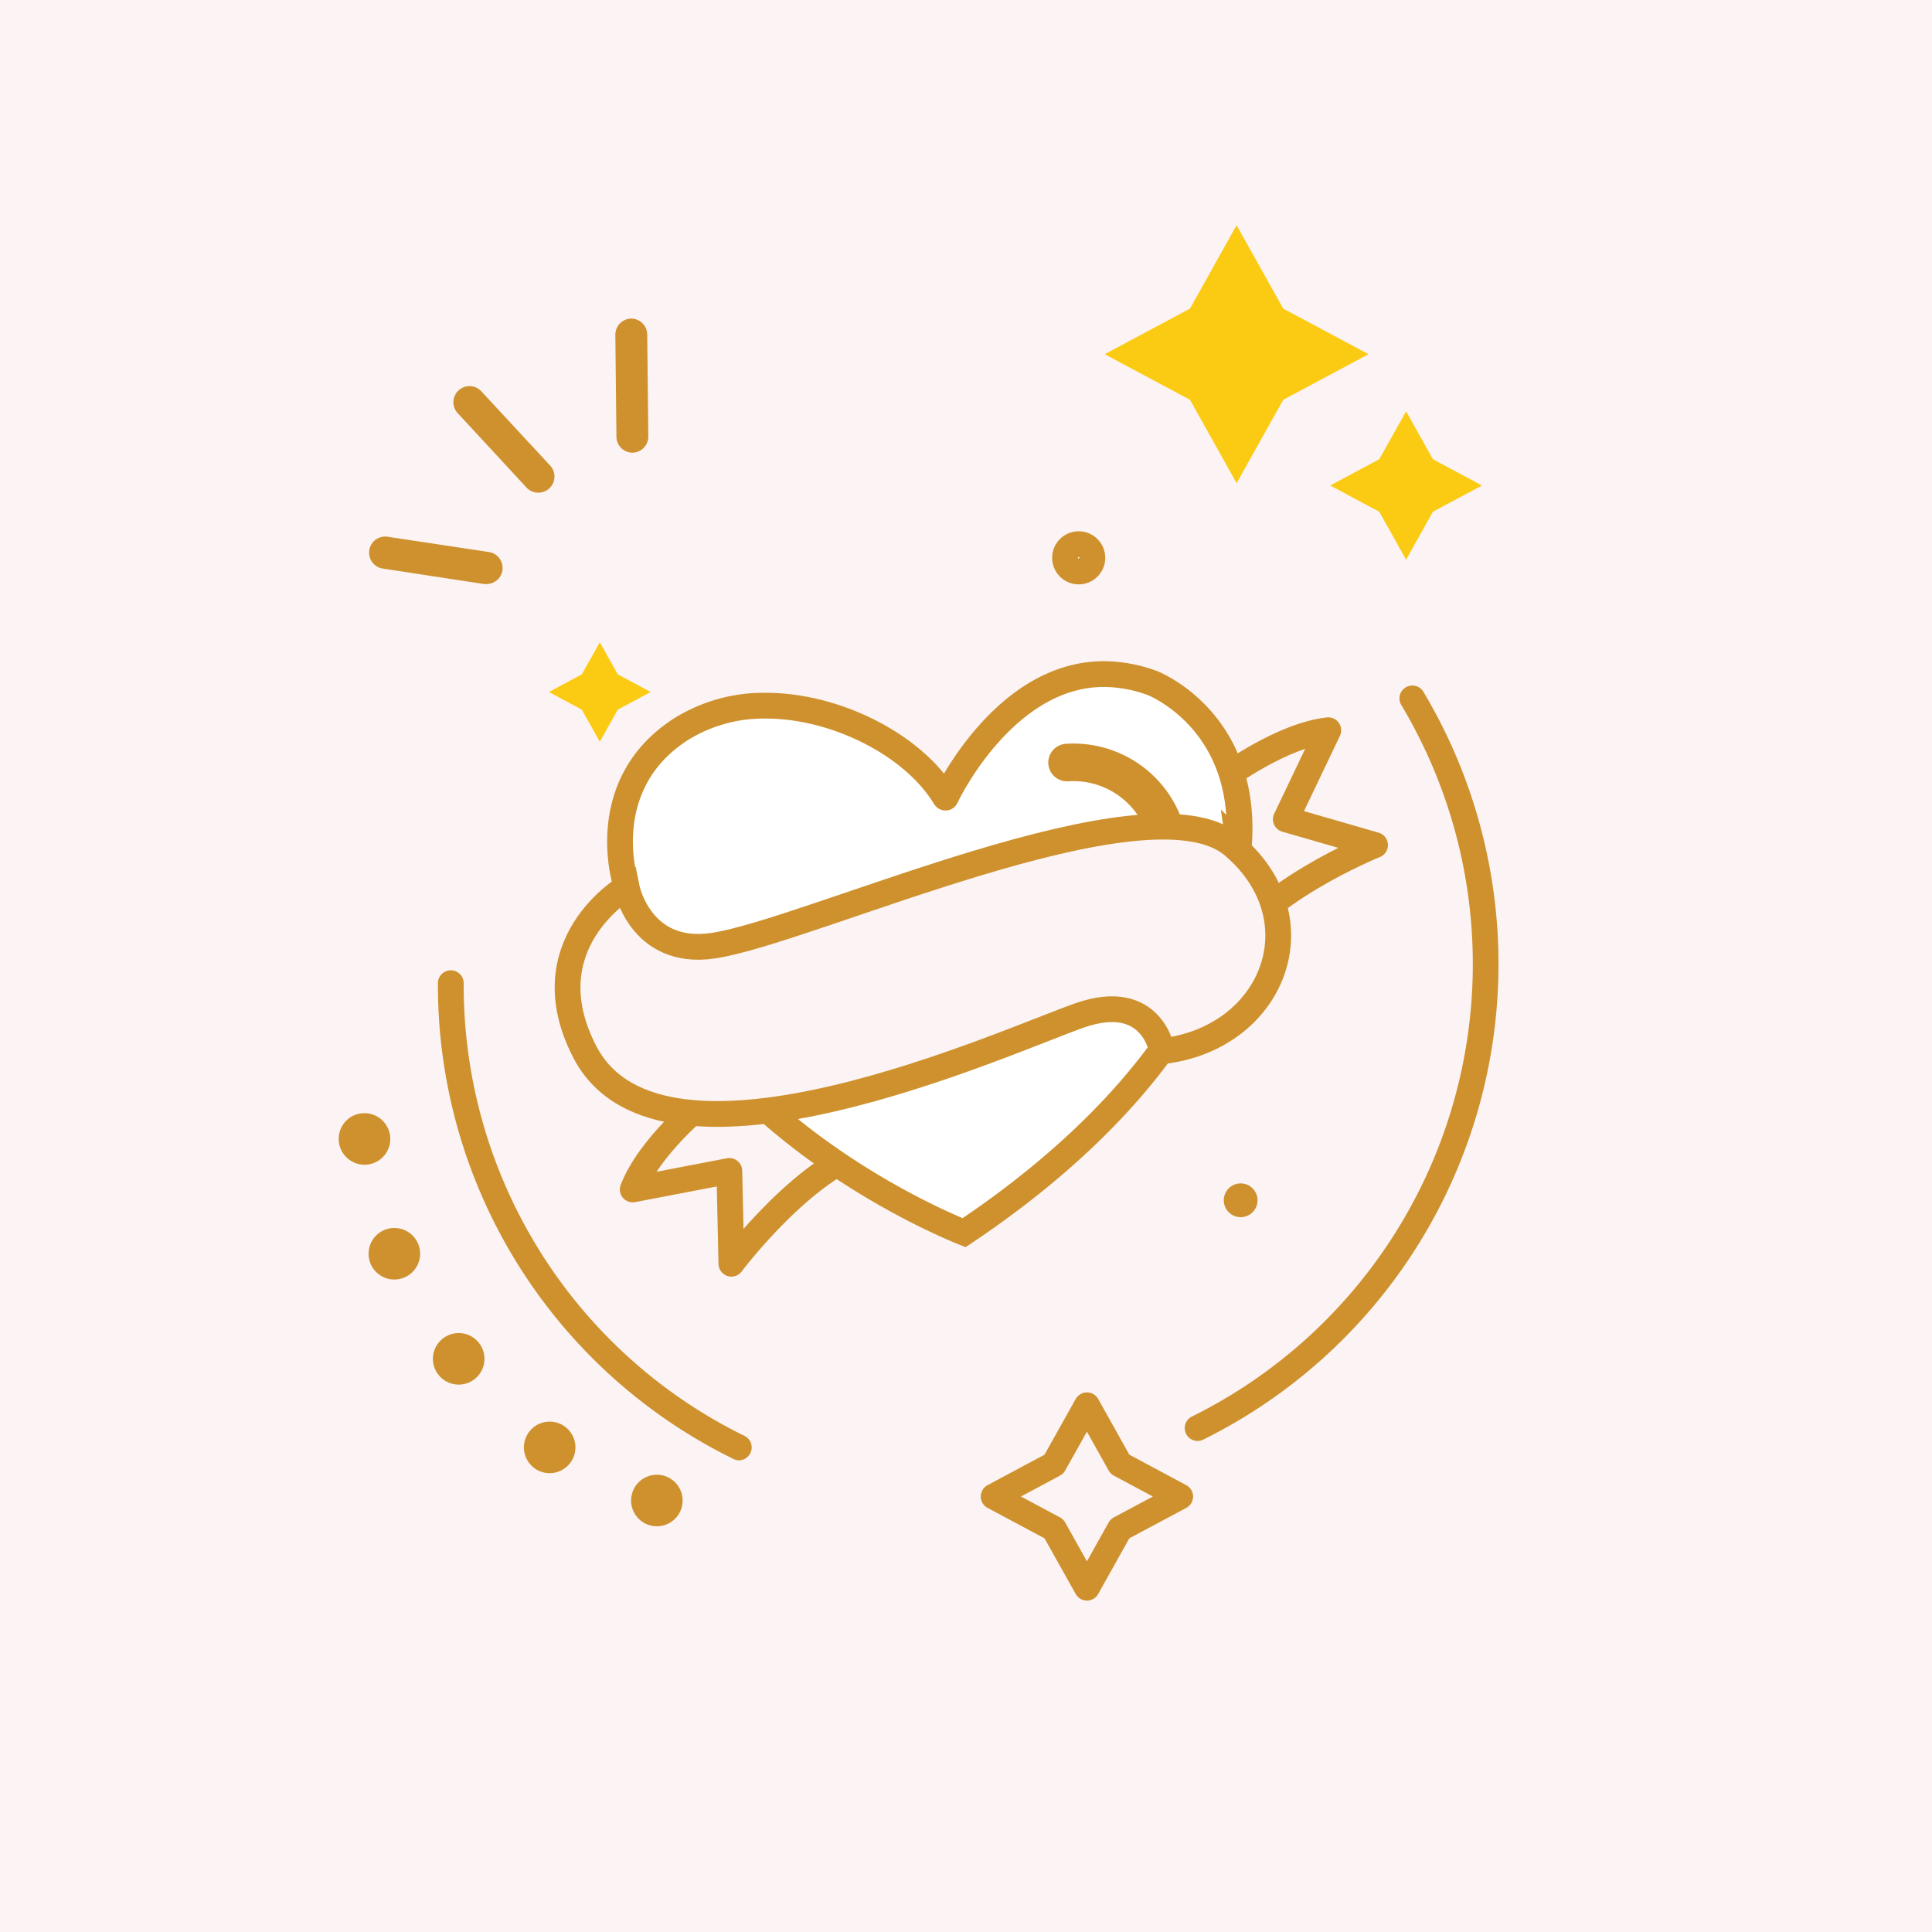 <svg id="Layer_1" data-name="Layer 1" xmlns="http://www.w3.org/2000/svg" viewBox="0 0 300 300"><defs><style>.cls-1,.cls-5{fill:#fbf3f4;}.cls-2{fill:none;stroke-linecap:round;stroke-linejoin:round;}.cls-2,.cls-3,.cls-5{stroke:#ce912d;stroke-width:4px;}.cls-3,.cls-7{fill:#fff;}.cls-3,.cls-5{stroke-miterlimit:10;}.cls-4{fill:#ce912d;}.cls-6{fill:#fbcb14;}</style></defs><title>Holiday2016_GiftCurator_People</title><rect class="cls-1" x="-2.92" y="-3.58" width="306.49" height="306.49"/><path class="cls-2" d="M190.49,120.52s8.61-6.35,15.77-7.13l-6.6,13.83,13.86,4s-18.88,7.64-23.49,17.68"/><path class="cls-2" d="M109.14,171.25S100.81,178,98.25,184.7l15-2.88,0.32,14.41S125.79,179.9,136.67,178"/><path class="cls-3" d="M118.95,109.58a24.3,24.3,0,0,0-13.19,3.64c-13.15,8.45-8.85,23.12-8.66,23.74,7.58,35.66,48.61,52.86,52.6,54.45,13-8.67,30-22.83,38.3-41.34,5-11.13,4.39-18.67,4.38-18.74a0.65,0.65,0,0,1,0-.11c1.41-19-12.79-24.89-13.4-25.14a22,22,0,0,0-7.57-1.41c-15.47,0-24.38,18.8-24.47,19s-0.12.27-.24,0.06C141.73,115.58,129.71,109.58,118.95,109.58Z"/><path class="cls-4" d="M184.54,132.14a2.91,2.91,0,1,1-5.82.39,12.06,12.06,0,0,0-12.83-11.21,2.91,2.91,0,1,1-.39-5.82A17.89,17.89,0,0,1,184.54,132.14Z"/><path class="cls-5" d="M97.28,137.75s2.08,10.77,13.44,9.1c15-2.21,67.51-26.81,80.74-15.56,13.53,11.5,6.22,30-11,31.94,0,0-1.48-9.5-12.78-5.57s-64.91,28.57-76.84,5.74C82.11,146.62,97.28,137.75,97.28,137.75Z"/><path class="cls-4" d="M114.78,226.76a2,2,0,0,1-.88-0.21A81.91,81.91,0,0,1,68,152.67a2,2,0,0,1,4,0A77.93,77.93,0,0,0,115.67,223,2,2,0,0,1,114.78,226.76Z"/><path class="cls-4" d="M185.86,223.75A2,2,0,0,1,185,220a78.4,78.4,0,0,0,32.64-110.45,2,2,0,1,1,3.43-2.05,82.41,82.41,0,0,1-34.31,116.08A2,2,0,0,1,185.86,223.75Z"/><polygon class="cls-6" points="199.26 47.92 212.5 55 199.26 62.08 192.02 75.03 184.78 62.08 171.53 55 184.78 47.92 192.02 34.97 199.26 47.92"/><polygon class="cls-6" points="222.5 71.31 230.12 75.39 222.5 79.46 218.34 86.91 214.17 79.46 206.55 75.39 214.17 71.31 218.34 63.87 222.5 71.31"/><polygon class="cls-6" points="95.93 104.72 101.04 107.45 95.93 110.19 93.14 115.18 90.34 110.19 85.23 107.45 90.34 104.72 93.14 99.73 95.93 104.72"/><line class="cls-7" x1="72.85" y1="62.38" x2="83.59" y2="74"/><path class="cls-4" d="M83.59,76.5a2.49,2.49,0,0,1-1.84-.8L71,64.08a2.5,2.5,0,0,1,3.67-3.39L85.43,72.3A2.5,2.5,0,0,1,83.59,76.5Z"/><line class="cls-7" x1="98.05" y1="51.97" x2="98.22" y2="67.79"/><path class="cls-4" d="M98.22,70.29a2.5,2.5,0,0,1-2.5-2.47L95.55,52A2.5,2.5,0,0,1,98,49.47h0a2.5,2.5,0,0,1,2.5,2.47l0.17,15.82a2.5,2.5,0,0,1-2.47,2.53h0Z"/><line class="cls-7" x1="59.91" y1="85.83" x2="75.55" y2="88.19"/><path class="cls-4" d="M75.56,90.69a2.46,2.46,0,0,1-.38,0L59.53,88.3a2.5,2.5,0,1,1,.75-4.94l15.65,2.36A2.5,2.5,0,0,1,75.56,90.69Z"/><line class="cls-7" x1="71.22" y1="211.03" x2="71.23" y2="210.98"/><path class="cls-4" d="M71.22,215a4,4,0,0,1-3.89-4.91v0A4,4,0,1,1,71.22,215Z"/><line class="cls-7" x1="61.21" y1="194.7" x2="61.22" y2="194.66"/><path class="cls-4" d="M61.21,198.68a3.93,3.93,0,0,1-.88-0.1,4,4,0,0,1-3-4.77v0A4,4,0,1,1,61.21,198.68Z"/><line class="cls-7" x1="85.33" y1="224.77" x2="85.34" y2="224.73"/><path class="cls-4" d="M85.33,228.75a3.93,3.93,0,0,1-.88-0.1,4,4,0,0,1-3-4.77v0A4,4,0,1,1,85.33,228.75Z"/><line class="cls-7" x1="101.94" y1="233.01" x2="101.98" y2="233.04"/><path class="cls-4" d="M102,237a4,4,0,1,1,2.12-7.39l0,0A4,4,0,0,1,102,237Z"/><line class="cls-7" x1="56.58" y1="176.84" x2="56.61" y2="176.86"/><path class="cls-4" d="M56.61,180.86a4,4,0,0,1-2.2-.66,4,4,0,0,1-1.16-5.55,4,4,0,0,1,5.52-1.15l0,0A4,4,0,0,1,56.61,180.86Z"/><circle class="cls-7" cx="167.5" cy="86.62" r="2.12"/><path class="cls-4" d="M167.5,90.74a4.12,4.12,0,1,1,4.12-4.12A4.12,4.12,0,0,1,167.5,90.74Zm0-4.24a0.12,0.12,0,0,0-.12.12c0,0.13.24,0.13,0.24,0A0.12,0.12,0,0,0,167.5,86.5Z"/><circle class="cls-4" cx="192.65" cy="186.33" r="2.12"/><path class="cls-4" d="M192.65,189a2.62,2.62,0,1,1,2.62-2.62A2.62,2.62,0,0,1,192.65,189Zm0-4.24a1.62,1.62,0,1,0,1.62,1.62A1.62,1.62,0,0,0,192.65,184.71Z"/><polygon class="cls-2" points="173.9 227.37 183.26 232.38 173.9 237.38 168.78 246.54 163.65 237.38 154.29 232.38 163.65 227.37 168.78 218.21 173.9 227.37"/></svg>